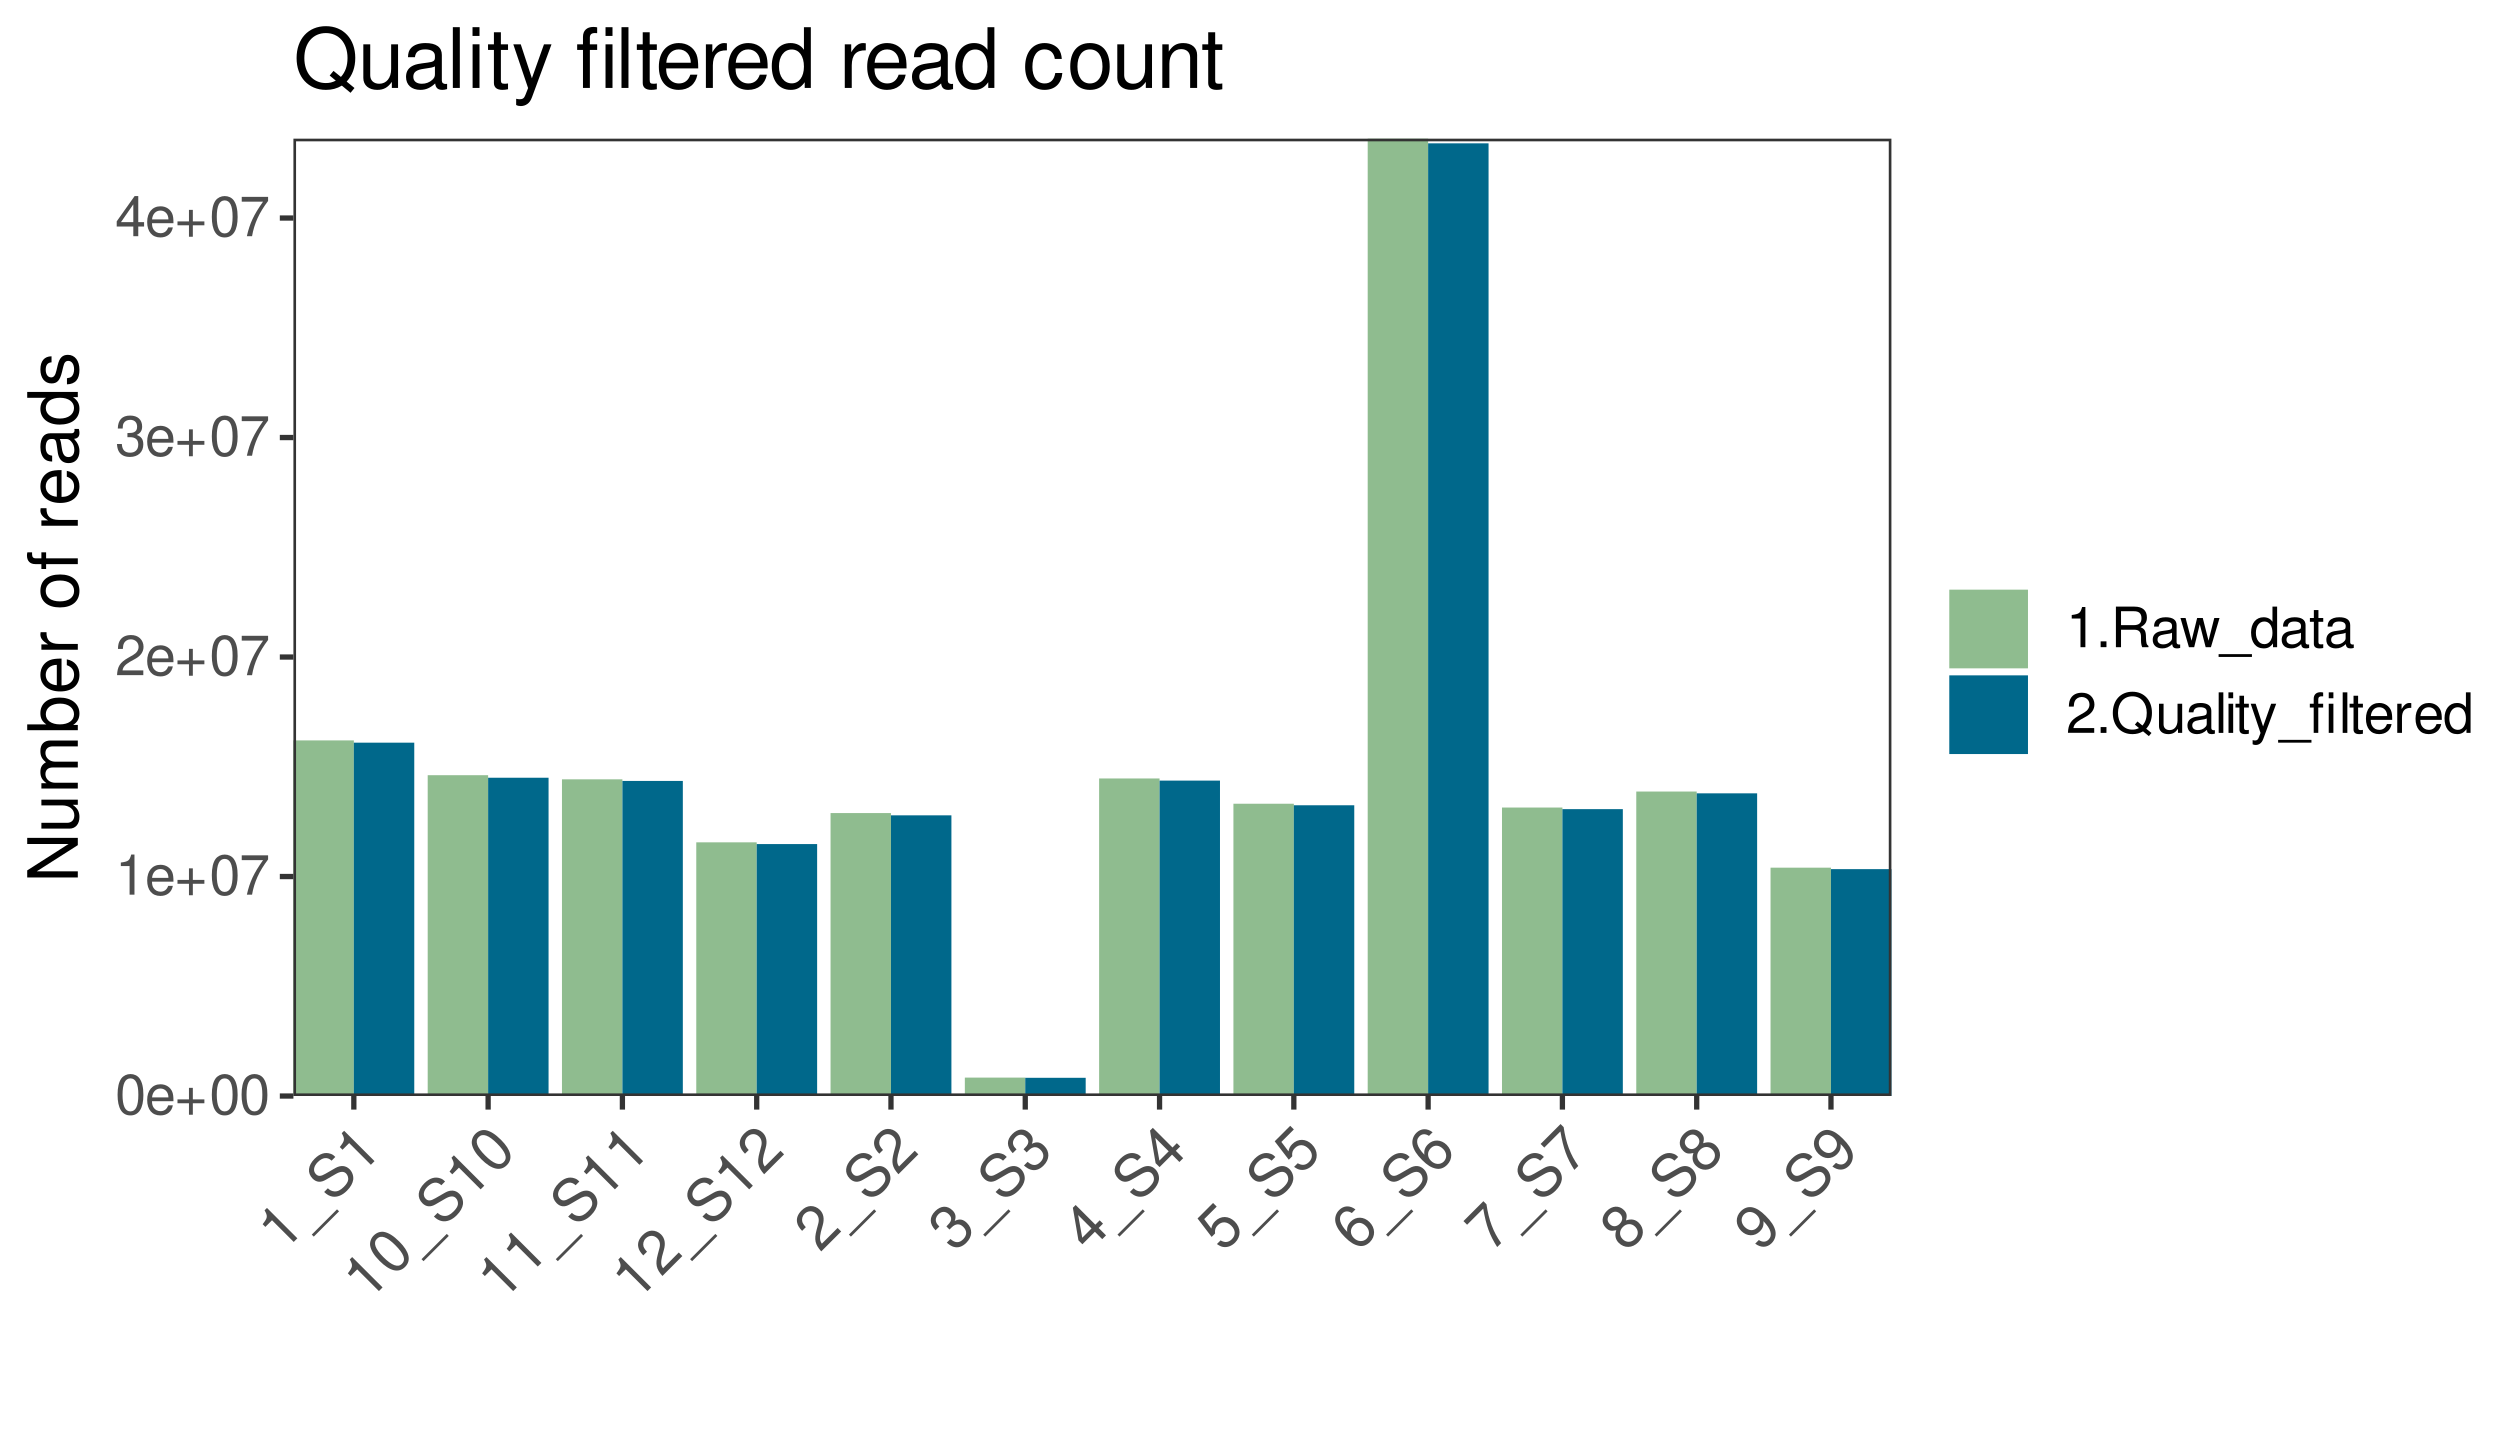 <?xml version="1.0" encoding="UTF-8"?>
<svg xmlns="http://www.w3.org/2000/svg" xmlns:xlink="http://www.w3.org/1999/xlink" width="504pt" height="288pt" viewBox="0 0 504 288" version="1.1">
<defs>
<g>
<symbol overflow="visible" id="glyph0-0">
<path style="stroke:none;" d=""/>
</symbol>
<symbol overflow="visible" id="glyph0-1">
<path style="stroke:none;" d="M 3.078 -8.094 C 2.344 -8.094 1.672 -7.766 1.25 -7.219 C 0.734 -6.5 0.484 -5.422 0.484 -3.922 C 0.484 -1.188 1.375 0.25 3.078 0.25 C 4.766 0.25 5.688 -1.188 5.688 -3.859 C 5.688 -5.422 5.438 -6.469 4.906 -7.219 C 4.5 -7.781 3.828 -8.094 3.078 -8.094 Z M 3.078 -7.219 C 4.141 -7.219 4.672 -6.141 4.672 -3.938 C 4.672 -1.641 4.156 -0.562 3.062 -0.562 C 2.016 -0.562 1.484 -1.688 1.484 -3.906 C 1.484 -6.141 2.016 -7.219 3.078 -7.219 Z M 3.078 -7.219 "/>
</symbol>
<symbol overflow="visible" id="glyph0-2">
<path style="stroke:none;" d="M 5.75 -2.625 C 5.75 -3.516 5.688 -4.062 5.516 -4.5 C 5.125 -5.453 4.234 -6.031 3.141 -6.031 C 1.5 -6.031 0.453 -4.797 0.453 -2.859 C 0.453 -0.922 1.453 0.25 3.109 0.25 C 4.453 0.25 5.391 -0.5 5.625 -1.781 L 4.688 -1.781 C 4.422 -1.016 3.906 -0.609 3.141 -0.609 C 2.547 -0.609 2.047 -0.875 1.734 -1.359 C 1.516 -1.703 1.438 -2.031 1.422 -2.625 Z M 1.438 -3.391 C 1.531 -4.469 2.188 -5.172 3.125 -5.172 C 4.078 -5.172 4.734 -4.438 4.734 -3.391 Z M 1.438 -3.391 "/>
</symbol>
<symbol overflow="visible" id="glyph0-3">
<path style="stroke:none;" d="M 5.984 -2.984 L 3.656 -2.984 L 3.656 -5.312 L 2.875 -5.312 L 2.875 -2.984 L 0.562 -2.984 L 0.562 -2.203 L 2.875 -2.203 L 2.875 0.109 L 3.656 0.109 L 3.656 -2.203 L 5.984 -2.203 Z M 5.984 -2.984 "/>
</symbol>
<symbol overflow="visible" id="glyph0-4">
<path style="stroke:none;" d="M 2.906 -5.766 L 2.906 0 L 3.891 0 L 3.891 -8.094 L 3.234 -8.094 C 2.891 -6.859 2.672 -6.688 1.141 -6.484 L 1.141 -5.766 Z M 2.906 -5.766 "/>
</symbol>
<symbol overflow="visible" id="glyph0-5">
<path style="stroke:none;" d="M 5.828 -7.938 L 0.516 -7.938 L 0.516 -6.969 L 4.812 -6.969 C 2.906 -4.266 2.141 -2.609 1.547 0 L 2.594 0 C 3.031 -2.547 4.031 -4.734 5.828 -7.109 Z M 5.828 -7.938 "/>
</symbol>
<symbol overflow="visible" id="glyph0-6">
<path style="stroke:none;" d="M 5.672 -0.969 L 1.484 -0.969 C 1.594 -1.641 1.953 -2.078 2.922 -2.672 L 4.047 -3.297 C 5.156 -3.906 5.719 -4.734 5.719 -5.734 C 5.719 -6.406 5.453 -7.031 4.984 -7.469 C 4.516 -7.891 3.938 -8.094 3.188 -8.094 C 2.172 -8.094 1.422 -7.734 0.984 -7.047 C 0.703 -6.625 0.578 -6.109 0.562 -5.297 L 1.547 -5.297 C 1.578 -5.844 1.641 -6.172 1.781 -6.438 C 2.031 -6.938 2.547 -7.234 3.141 -7.234 C 4.047 -7.234 4.719 -6.594 4.719 -5.719 C 4.719 -5.062 4.344 -4.5 3.641 -4.094 L 2.609 -3.5 C 0.953 -2.547 0.469 -1.781 0.375 -0.016 L 5.672 -0.016 Z M 5.672 -0.969 "/>
</symbol>
<symbol overflow="visible" id="glyph0-7">
<path style="stroke:none;" d="M 2.469 -3.734 L 3.016 -3.734 C 4.094 -3.734 4.656 -3.219 4.656 -2.25 C 4.656 -1.234 4.047 -0.609 3.031 -0.609 C 1.938 -0.609 1.406 -1.172 1.344 -2.359 L 0.359 -2.359 C 0.406 -1.703 0.516 -1.281 0.703 -0.922 C 1.125 -0.141 1.891 0.25 2.984 0.25 C 4.609 0.25 5.672 -0.734 5.672 -2.266 C 5.672 -3.297 5.281 -3.859 4.328 -4.188 C 5.062 -4.5 5.438 -5.047 5.438 -5.875 C 5.438 -7.266 4.531 -8.094 3.016 -8.094 C 1.406 -8.094 0.562 -7.203 0.531 -5.484 L 1.516 -5.484 C 1.531 -5.984 1.562 -6.266 1.688 -6.516 C 1.922 -6.969 2.406 -7.234 3.031 -7.234 C 3.906 -7.234 4.422 -6.703 4.422 -5.844 C 4.422 -5.266 4.219 -4.922 3.781 -4.734 C 3.516 -4.609 3.156 -4.578 2.469 -4.562 Z M 2.469 -3.734 "/>
</symbol>
<symbol overflow="visible" id="glyph0-8">
<path style="stroke:none;" d="M 3.656 -1.953 L 3.656 0 L 4.656 0 L 4.656 -1.953 L 5.828 -1.953 L 5.828 -2.844 L 4.656 -2.844 L 4.656 -8.094 L 3.922 -8.094 L 0.312 -3 L 0.312 -1.953 Z M 3.656 -2.844 L 1.172 -2.844 L 3.656 -6.422 Z M 3.656 -2.844 "/>
</symbol>
<symbol overflow="visible" id="glyph0-9">
<path style="stroke:none;" d="M 2.141 -1.172 L 0.969 -1.172 L 0.969 0 L 2.141 0 Z M 2.141 -1.172 "/>
</symbol>
<symbol overflow="visible" id="glyph0-10">
<path style="stroke:none;" d="M 2.078 -3.516 L 4.766 -3.516 C 5.703 -3.516 6.109 -3.062 6.109 -2.062 L 6.109 -1.328 C 6.109 -0.828 6.188 -0.344 6.344 0 L 7.609 0 L 7.609 -0.25 C 7.219 -0.531 7.141 -0.812 7.109 -1.906 C 7.109 -3.25 6.891 -3.656 6 -4.031 C 6.922 -4.5 7.297 -5.047 7.297 -5.984 C 7.297 -7.391 6.422 -8.172 4.812 -8.172 L 1.047 -8.172 L 1.047 0 L 2.078 0 Z M 2.078 -4.438 L 2.078 -7.25 L 4.609 -7.25 C 5.188 -7.25 5.516 -7.156 5.781 -6.938 C 6.062 -6.703 6.203 -6.328 6.203 -5.844 C 6.203 -4.875 5.719 -4.438 4.609 -4.438 Z M 2.078 -4.438 "/>
</symbol>
<symbol overflow="visible" id="glyph0-11">
<path style="stroke:none;" d="M 6 -0.547 C 5.891 -0.531 5.844 -0.531 5.797 -0.531 C 5.469 -0.531 5.281 -0.688 5.281 -0.984 L 5.281 -4.438 C 5.281 -5.484 4.531 -6.031 3.078 -6.031 C 2.219 -6.031 1.531 -5.797 1.125 -5.359 C 0.859 -5.047 0.75 -4.719 0.734 -4.141 L 1.672 -4.141 C 1.75 -4.844 2.172 -5.172 3.047 -5.172 C 3.906 -5.172 4.359 -4.859 4.359 -4.297 L 4.359 -4.062 C 4.344 -3.656 4.141 -3.5 3.391 -3.406 C 2.062 -3.234 1.859 -3.188 1.5 -3.047 C 0.812 -2.75 0.469 -2.234 0.469 -1.484 C 0.469 -0.422 1.203 0.25 2.391 0.25 C 3.141 0.25 3.734 0 4.391 -0.609 C 4.453 0 4.75 0.25 5.359 0.25 C 5.562 0.25 5.688 0.234 6 0.156 Z M 4.359 -1.844 C 4.359 -1.531 4.266 -1.344 3.984 -1.094 C 3.609 -0.734 3.141 -0.562 2.594 -0.562 C 1.875 -0.562 1.438 -0.906 1.438 -1.5 C 1.438 -2.125 1.844 -2.438 2.859 -2.578 C 3.859 -2.719 4.047 -2.75 4.359 -2.906 Z M 4.359 -1.844 "/>
</symbol>
<symbol overflow="visible" id="glyph0-12">
<path style="stroke:none;" d="M 6.203 0 L 7.938 -5.875 L 6.875 -5.875 L 5.719 -1.297 L 4.562 -5.875 L 3.422 -5.875 L 2.297 -1.297 L 1.094 -5.875 L 0.062 -5.875 L 1.766 0 L 2.828 0 L 3.953 -4.609 L 5.141 0 Z M 6.203 0 "/>
</symbol>
<symbol overflow="visible" id="glyph0-13">
<path style="stroke:none;" d="M 6.469 1.406 L -0.25 1.406 L -0.25 1.969 L 6.469 1.969 Z M 6.469 1.406 "/>
</symbol>
<symbol overflow="visible" id="glyph0-14">
<path style="stroke:none;" d="M 5.547 -8.172 L 4.609 -8.172 L 4.609 -5.125 C 4.219 -5.719 3.594 -6.031 2.812 -6.031 C 1.281 -6.031 0.297 -4.812 0.297 -2.953 C 0.297 -0.969 1.25 0.25 2.844 0.25 C 3.656 0.25 4.219 -0.047 4.719 -0.766 L 4.719 0 L 5.547 0 Z M 2.969 -5.172 C 3.984 -5.172 4.609 -4.281 4.609 -2.875 C 4.609 -1.516 3.969 -0.609 2.984 -0.609 C 1.953 -0.609 1.266 -1.531 1.266 -2.891 C 1.266 -4.25 1.953 -5.172 2.969 -5.172 Z M 2.969 -5.172 "/>
</symbol>
<symbol overflow="visible" id="glyph0-15">
<path style="stroke:none;" d="M 2.844 -5.875 L 1.875 -5.875 L 1.875 -7.484 L 0.953 -7.484 L 0.953 -5.875 L 0.156 -5.875 L 0.156 -5.109 L 0.953 -5.109 L 0.953 -0.672 C 0.953 -0.062 1.359 0.25 2.078 0.25 C 2.328 0.25 2.531 0.234 2.844 0.172 L 2.844 -0.609 C 2.719 -0.578 2.594 -0.562 2.391 -0.562 C 2 -0.562 1.875 -0.672 1.875 -1.094 L 1.875 -5.109 L 2.844 -5.109 Z M 2.844 -5.875 "/>
</symbol>
<symbol overflow="visible" id="glyph0-16">
<path style="stroke:none;" d="M 8.219 0.016 L 7.156 -0.844 C 7.938 -1.703 8.312 -2.75 8.312 -4.047 C 8.312 -6.594 6.719 -8.297 4.375 -8.297 C 2 -8.297 0.422 -6.594 0.422 -4.016 C 0.422 -1.469 2 0.25 4.375 0.25 C 5.188 0.25 5.844 0.078 6.516 -0.312 L 7.688 0.656 Z M 5.391 -2.297 L 4.875 -1.672 L 5.703 -0.969 C 5.219 -0.734 4.844 -0.656 4.359 -0.656 C 2.625 -0.656 1.469 -2 1.469 -4.016 C 1.469 -6.031 2.625 -7.375 4.375 -7.375 C 6.109 -7.375 7.266 -6.031 7.266 -4.031 C 7.266 -2.969 6.984 -2.156 6.391 -1.484 Z M 5.391 -2.297 "/>
</symbol>
<symbol overflow="visible" id="glyph0-17">
<path style="stroke:none;" d="M 5.406 0 L 5.406 -5.875 L 4.469 -5.875 L 4.469 -2.547 C 4.469 -1.344 3.844 -0.562 2.875 -0.562 C 2.125 -0.562 1.656 -1.016 1.656 -1.719 L 1.656 -5.875 L 0.734 -5.875 L 0.734 -1.344 C 0.734 -0.375 1.453 0.25 2.594 0.25 C 3.469 0.25 4.016 -0.047 4.562 -0.812 L 4.562 0 Z M 5.406 0 "/>
</symbol>
<symbol overflow="visible" id="glyph0-18">
<path style="stroke:none;" d="M 1.703 -8.172 L 0.766 -8.172 L 0.766 0 L 1.703 0 Z M 1.703 -8.172 "/>
</symbol>
<symbol overflow="visible" id="glyph0-19">
<path style="stroke:none;" d="M 1.688 -5.875 L 0.75 -5.875 L 0.75 0 L 1.688 0 Z M 1.688 -8.172 L 0.734 -8.172 L 0.734 -6.984 L 1.688 -6.984 Z M 1.688 -8.172 "/>
</symbol>
<symbol overflow="visible" id="glyph0-20">
<path style="stroke:none;" d="M 4.344 -5.875 L 2.719 -1.297 L 1.219 -5.875 L 0.219 -5.875 L 2.203 0.016 L 1.844 0.953 C 1.688 1.359 1.484 1.531 1.094 1.531 C 0.938 1.531 0.812 1.5 0.609 1.453 L 0.609 2.297 C 0.797 2.391 0.984 2.438 1.234 2.438 C 1.531 2.438 1.859 2.344 2.109 2.156 C 2.391 1.953 2.562 1.703 2.75 1.234 L 5.359 -5.875 Z M 4.344 -5.875 "/>
</symbol>
<symbol overflow="visible" id="glyph0-21">
<path style="stroke:none;" d="M 2.828 -5.875 L 1.844 -5.875 L 1.844 -6.781 C 1.844 -7.188 2.062 -7.375 2.5 -7.375 C 2.578 -7.375 2.609 -7.375 2.828 -7.375 L 2.828 -8.141 C 2.609 -8.188 2.484 -8.203 2.297 -8.203 C 1.438 -8.203 0.922 -7.703 0.922 -6.875 L 0.922 -5.875 L 0.141 -5.875 L 0.141 -5.109 L 0.922 -5.109 L 0.922 0 L 1.844 0 L 1.844 -5.109 L 2.828 -5.109 Z M 4.891 -5.875 L 3.953 -5.875 L 3.953 0 L 4.891 0 Z M 4.891 -8.172 L 3.953 -8.172 L 3.953 -6.984 L 4.891 -6.984 Z M 4.891 -8.172 "/>
</symbol>
<symbol overflow="visible" id="glyph0-22">
<path style="stroke:none;" d="M 0.766 -5.875 L 0.766 0 L 1.719 0 L 1.719 -3.047 C 1.719 -4.453 2.312 -5.094 3.594 -5.047 L 3.594 -6 C 3.438 -6.031 3.344 -6.031 3.234 -6.031 C 2.625 -6.031 2.172 -5.688 1.641 -4.812 L 1.641 -5.875 Z M 0.766 -5.875 "/>
</symbol>
<symbol overflow="visible" id="glyph1-0">
<path style="stroke:none;" d=""/>
</symbol>
<symbol overflow="visible" id="glyph1-1">
<path style="stroke:none;" d="M -2.172 -6.578 L 2.203 -2.203 L 2.938 -2.938 L -3.188 -9.062 L -3.672 -8.578 C -3 -7.375 -3.047 -7.078 -4.062 -5.781 L -3.516 -5.234 Z M -2.172 -6.578 "/>
</symbol>
<symbol overflow="visible" id="glyph1-2">
<path style="stroke:none;" d="M 5.984 -3.828 L 0.891 1.266 L 1.297 1.672 L 6.391 -3.422 Z M 5.984 -3.828 "/>
</symbol>
<symbol overflow="visible" id="glyph1-3">
<path style="stroke:none;" d="M 0.688 -9.438 C 0.266 -9.859 0.109 -9.953 -0.312 -10.094 C -1.359 -10.453 -2.453 -10.109 -3.484 -9.078 C -4.844 -7.719 -5 -6.188 -3.875 -5.062 C -3.125 -4.312 -2.234 -4.234 -1.219 -4.844 L 0.719 -5.969 C 1.703 -6.547 2.391 -6.578 2.859 -6.109 C 3.188 -5.781 3.344 -5.25 3.281 -4.812 C 3.219 -4.375 2.906 -3.906 2.406 -3.406 C 1.719 -2.719 1.125 -2.438 0.469 -2.5 C -0.047 -2.547 -0.438 -2.75 -0.812 -3.125 L -1.562 -2.375 C -0.984 -1.828 -0.5 -1.562 0.078 -1.453 C 1.094 -1.281 2.109 -1.703 3.047 -2.641 C 3.797 -3.391 4.203 -4.172 4.297 -4.859 C 4.391 -5.609 4.109 -6.422 3.562 -6.969 C 2.797 -7.734 1.781 -7.812 0.703 -7.203 L -1.281 -6.062 C -2.203 -5.516 -2.734 -5.484 -3.203 -5.953 C -3.844 -6.594 -3.688 -7.562 -2.859 -8.391 C -1.875 -9.375 -0.891 -9.484 -0.062 -8.688 Z M 0.688 -9.438 "/>
</symbol>
<symbol overflow="visible" id="glyph1-4">
<path style="stroke:none;" d="M -3.797 -8.453 C -4.344 -7.906 -4.609 -7.141 -4.516 -6.422 C -4.359 -5.484 -3.75 -4.469 -2.609 -3.328 C -0.531 -1.25 1.234 -0.828 2.531 -2.125 C 3.812 -3.406 3.406 -5.188 1.375 -7.219 C 0.188 -8.406 -0.797 -9.016 -1.75 -9.188 C -2.484 -9.297 -3.219 -9.031 -3.797 -8.453 Z M -3.141 -7.797 C -2.328 -8.609 -1.125 -8.188 0.547 -6.516 C 2.297 -4.766 2.734 -3.578 1.891 -2.734 C 1.109 -1.953 -0.141 -2.391 -1.844 -4.094 C -3.531 -5.781 -3.938 -7 -3.141 -7.797 Z M -3.141 -7.797 "/>
</symbol>
<symbol overflow="visible" id="glyph1-5">
<path style="stroke:none;" d="M 3.562 -5.031 L 0.391 -1.859 C -0.047 -2.453 -0.078 -3.047 0.188 -4.219 L 0.562 -5.562 C 0.938 -6.875 0.734 -7.922 -0.016 -8.672 C -0.516 -9.172 -1.203 -9.453 -1.875 -9.438 C -2.562 -9.406 -3.141 -9.109 -3.719 -8.531 C -4.484 -7.766 -4.781 -6.938 -4.594 -6.094 C -4.484 -5.547 -4.188 -5.062 -3.594 -4.438 L -2.844 -5.188 C -3.25 -5.625 -3.422 -5.922 -3.547 -6.234 C -3.703 -6.797 -3.547 -7.422 -3.094 -7.875 C -2.422 -8.547 -1.438 -8.562 -0.766 -7.891 C -0.266 -7.391 -0.109 -6.703 -0.344 -5.875 L -0.672 -4.641 C -1.203 -2.641 -0.984 -1.703 0.266 -0.297 L 4.281 -4.312 Z M 3.562 -5.031 "/>
</symbol>
<symbol overflow="visible" id="glyph1-6">
<path style="stroke:none;" d="M -0.953 -4.703 L -0.547 -5.109 C 0.266 -5.922 1.094 -5.969 1.828 -5.234 C 2.609 -4.453 2.594 -3.531 1.812 -2.75 C 1 -1.938 0.188 -1.969 -0.766 -2.797 L -1.5 -2.062 C -0.984 -1.609 -0.578 -1.359 -0.172 -1.234 C 0.75 -0.938 1.641 -1.234 2.453 -2.047 C 3.688 -3.281 3.75 -4.844 2.578 -6.016 C 1.797 -6.797 1.078 -6.922 0.094 -6.438 C 0.422 -7.234 0.281 -7.938 -0.328 -8.547 C -1.391 -9.609 -2.703 -9.547 -3.844 -8.406 C -5.047 -7.203 -5.031 -5.875 -3.766 -4.547 L -3 -5.312 C -3.375 -5.688 -3.547 -5.922 -3.641 -6.203 C -3.828 -6.734 -3.656 -7.312 -3.203 -7.766 C -2.531 -8.438 -1.734 -8.422 -1.078 -7.766 C -0.641 -7.328 -0.516 -6.922 -0.703 -6.453 C -0.828 -6.141 -1.062 -5.844 -1.578 -5.328 Z M -0.953 -4.703 "/>
</symbol>
<symbol overflow="visible" id="glyph1-7">
<path style="stroke:none;" d="M 1.281 -4.25 L 2.766 -2.766 L 3.531 -3.531 L 2.047 -5.016 L 2.922 -5.891 L 2.25 -6.562 L 1.375 -5.688 L -2.594 -9.656 L -3.156 -9.094 L -2.031 -2.531 L -1.234 -1.734 Z M 0.609 -4.922 L -1.266 -3.047 L -2.094 -7.625 Z M 0.609 -4.922 "/>
</symbol>
<symbol overflow="visible" id="glyph1-8">
<path style="stroke:none;" d="M -1.969 -10.062 L -5.094 -6.938 L -2.25 -3.219 L -1.562 -3.906 C -1.641 -4.672 -1.484 -5.109 -1.016 -5.578 C -0.203 -6.391 0.844 -6.344 1.734 -5.453 C 2.594 -4.594 2.625 -3.562 1.812 -2.75 C 1.156 -2.094 0.422 -2.016 -0.453 -2.516 L -1.188 -1.781 C -0.594 -1.375 -0.266 -1.234 0.125 -1.188 C 0.938 -1.062 1.812 -1.406 2.484 -2.078 C 3.703 -3.297 3.672 -5.047 2.406 -6.312 C 1.203 -7.516 -0.406 -7.531 -1.562 -6.375 C -1.984 -5.953 -2.219 -5.5 -2.312 -4.906 L -3.75 -6.812 L -1.234 -9.328 Z M -1.969 -10.062 "/>
</symbol>
<symbol overflow="visible" id="glyph1-9">
<path style="stroke:none;" d="M -0.328 -8.766 C -1.469 -9.625 -2.688 -9.562 -3.609 -8.641 C -4.266 -7.984 -4.547 -7.078 -4.359 -6.172 C -4.125 -5.188 -3.547 -4.266 -2.438 -3.156 C -1.406 -2.125 -0.594 -1.625 0.312 -1.438 C 1.125 -1.25 1.922 -1.516 2.594 -2.188 C 3.734 -3.328 3.703 -5.016 2.5 -6.219 C 1.375 -7.344 -0.203 -7.391 -1.281 -6.312 C -1.875 -5.719 -2.109 -5.016 -1.984 -4.234 C -3.484 -5.766 -3.859 -7.078 -3 -7.938 C -2.469 -8.469 -1.781 -8.5 -1.062 -8.031 Z M -0.703 -5.547 C 0.016 -6.266 0.969 -6.219 1.797 -5.391 C 2.562 -4.625 2.609 -3.547 1.922 -2.859 C 1.234 -2.172 0.125 -2.219 -0.656 -3 C -1.422 -3.766 -1.453 -4.797 -0.703 -5.547 Z M -0.703 -5.547 "/>
</symbol>
<symbol overflow="visible" id="glyph1-10">
<path style="stroke:none;" d="M -1.609 -10.422 L -5.625 -6.406 L -4.891 -5.672 L -1.641 -8.922 C -1.031 -5.438 -0.359 -3.609 1.172 -1.172 L 1.969 -1.969 C 0.375 -4.219 -0.531 -6.625 -0.984 -9.797 Z M -1.609 -10.422 "/>
</symbol>
<symbol overflow="visible" id="glyph1-11">
<path style="stroke:none;" d="M 0.078 -6.547 C 0.328 -7.547 0.219 -8.062 -0.359 -8.641 C -1.328 -9.609 -2.719 -9.531 -3.797 -8.453 C -4.859 -7.391 -4.938 -6 -3.969 -5.031 C -3.391 -4.453 -2.906 -4.344 -1.891 -4.578 C -2.234 -3.547 -2.078 -2.703 -1.391 -2.016 C -0.266 -0.891 1.344 -0.938 2.531 -2.125 C 3.734 -3.328 3.781 -4.938 2.656 -6.062 C 1.969 -6.75 1.125 -6.906 0.078 -6.547 Z M -3.141 -7.797 C -2.5 -8.438 -1.719 -8.469 -1.109 -7.859 C -0.531 -7.281 -0.562 -6.5 -1.203 -5.859 C -1.828 -5.234 -2.609 -5.203 -3.203 -5.797 C -3.797 -6.391 -3.766 -7.172 -3.141 -7.797 Z M -0.562 -5.219 C 0.188 -5.969 1.203 -5.984 1.906 -5.281 C 2.641 -4.547 2.625 -3.562 1.844 -2.781 C 1.125 -2.062 0.109 -2.047 -0.594 -2.75 C -1.328 -3.484 -1.312 -4.469 -0.562 -5.219 Z M -0.562 -5.219 "/>
</symbol>
<symbol overflow="visible" id="glyph1-12">
<path style="stroke:none;" d="M -0.953 -1.859 C 0.203 -0.984 1.438 -1.031 2.359 -1.953 C 3.031 -2.625 3.297 -3.547 3.109 -4.453 C 2.875 -5.438 2.281 -6.344 1.172 -7.453 C 0.141 -8.484 -0.656 -9 -1.562 -9.188 C -2.375 -9.344 -3.172 -9.078 -3.844 -8.406 C -4.969 -7.281 -4.953 -5.609 -3.766 -4.422 C -2.641 -3.297 -1.094 -3.25 0 -4.344 C 0.562 -4.906 0.797 -5.516 0.703 -6.391 C 2.234 -4.828 2.594 -3.531 1.734 -2.672 C 1.203 -2.141 0.5 -2.125 -0.219 -2.594 Z M -3.203 -7.766 C -2.5 -8.469 -1.391 -8.391 -0.609 -7.609 C 0.156 -6.844 0.172 -5.828 -0.578 -5.078 C -1.297 -4.359 -2.266 -4.422 -3.078 -5.234 C -3.844 -6 -3.891 -7.078 -3.203 -7.766 Z M -3.203 -7.766 "/>
</symbol>
<symbol overflow="visible" id="glyph2-0">
<path style="stroke:none;" d=""/>
</symbol>
<symbol overflow="visible" id="glyph2-1">
<path style="stroke:none;" d="M -10.203 -9.047 L -10.203 -7.812 L -1.859 -7.812 L -10.203 -2.484 L -10.203 -1.062 L 0 -1.062 L 0 -2.297 L -8.281 -2.297 L 0 -7.578 L 0 -9.047 Z M -10.203 -9.047 "/>
</symbol>
<symbol overflow="visible" id="glyph2-2">
<path style="stroke:none;" d="M 0 -6.75 L -7.344 -6.75 L -7.344 -5.594 L -3.172 -5.594 C -1.688 -5.594 -0.703 -4.797 -0.703 -3.578 C -0.703 -2.656 -1.266 -2.078 -2.141 -2.078 L -7.344 -2.078 L -7.344 -0.906 L -1.688 -0.906 C -0.469 -0.906 0.328 -1.812 0.328 -3.25 C 0.328 -4.328 -0.062 -5.016 -1.016 -5.703 L 0 -5.703 Z M 0 -6.75 "/>
</symbol>
<symbol overflow="visible" id="glyph2-3">
<path style="stroke:none;" d="M -7.344 -0.984 L 0 -0.984 L 0 -2.156 L -4.609 -2.156 C -5.672 -2.156 -6.531 -2.922 -6.531 -3.875 C -6.531 -4.75 -5.984 -5.234 -5.047 -5.234 L 0 -5.234 L 0 -6.406 L -4.609 -6.406 C -5.672 -6.406 -6.531 -7.188 -6.531 -8.141 C -6.531 -8.984 -5.984 -9.484 -5.047 -9.484 L 0 -9.484 L 0 -10.672 L -5.5 -10.672 C -6.812 -10.672 -7.547 -9.906 -7.547 -8.547 C -7.547 -7.562 -7.25 -6.969 -6.422 -6.281 C -7.203 -5.859 -7.547 -5.266 -7.547 -4.312 C -7.547 -3.328 -7.188 -2.672 -6.297 -2.062 L -7.344 -2.062 Z M -7.344 -0.984 "/>
</symbol>
<symbol overflow="visible" id="glyph2-4">
<path style="stroke:none;" d="M -10.203 -0.75 L 0 -0.75 L 0 -1.812 L -0.938 -1.812 C -0.078 -2.359 0.328 -3.109 0.328 -4.125 C 0.328 -6.062 -1.266 -7.328 -3.703 -7.328 C -6.078 -7.328 -7.547 -6.125 -7.547 -4.188 C -7.547 -3.172 -7.172 -2.469 -6.344 -1.922 L -10.203 -1.922 Z M -6.453 -3.969 C -6.453 -5.266 -5.312 -6.109 -3.562 -6.109 C -1.906 -6.109 -0.766 -5.234 -0.766 -3.969 C -0.766 -2.719 -1.891 -1.922 -3.609 -1.922 C -5.328 -1.922 -6.453 -2.719 -6.453 -3.969 Z M -6.453 -3.969 "/>
</symbol>
<symbol overflow="visible" id="glyph2-5">
<path style="stroke:none;" d="M -3.281 -7.188 C -4.391 -7.188 -5.062 -7.094 -5.609 -6.891 C -6.812 -6.406 -7.547 -5.297 -7.547 -3.922 C -7.547 -1.875 -5.984 -0.562 -3.562 -0.562 C -1.141 -0.562 0.328 -1.812 0.328 -3.891 C 0.328 -5.578 -0.625 -6.734 -2.219 -7.031 L -2.219 -5.859 C -1.266 -5.531 -0.75 -4.875 -0.75 -3.938 C -0.75 -3.188 -1.094 -2.562 -1.703 -2.172 C -2.125 -1.891 -2.547 -1.797 -3.281 -1.781 Z M -4.234 -1.812 C -5.594 -1.906 -6.469 -2.734 -6.469 -3.906 C -6.469 -5.094 -5.547 -5.922 -4.234 -5.922 Z M -4.234 -1.812 "/>
</symbol>
<symbol overflow="visible" id="glyph2-6">
<path style="stroke:none;" d="M -7.344 -0.969 L 0 -0.969 L 0 -2.141 L -3.812 -2.141 C -5.578 -2.156 -6.359 -2.891 -6.312 -4.5 L -7.5 -4.5 C -7.531 -4.297 -7.547 -4.188 -7.547 -4.047 C -7.547 -3.297 -7.094 -2.719 -6 -2.047 L -7.344 -2.047 Z M -7.344 -0.969 "/>
</symbol>
<symbol overflow="visible" id="glyph2-7">
<path style="stroke:none;" d=""/>
</symbol>
<symbol overflow="visible" id="glyph2-8">
<path style="stroke:none;" d="M -7.547 -3.812 C -7.547 -1.734 -6.078 -0.5 -3.609 -0.5 C -1.141 -0.5 0.328 -1.734 0.328 -3.828 C 0.328 -5.891 -1.141 -7.141 -3.562 -7.141 C -6.109 -7.141 -7.547 -5.938 -7.547 -3.812 Z M -6.469 -3.828 C -6.469 -5.141 -5.391 -5.922 -3.562 -5.922 C -1.828 -5.922 -0.75 -5.109 -0.75 -3.828 C -0.75 -2.516 -1.828 -1.719 -3.609 -1.719 C -5.391 -1.719 -6.469 -2.516 -6.469 -3.828 Z M -6.469 -3.828 "/>
</symbol>
<symbol overflow="visible" id="glyph2-9">
<path style="stroke:none;" d="M -7.344 -3.609 L -7.344 -2.391 L -8.484 -2.391 C -8.969 -2.391 -9.219 -2.656 -9.219 -3.203 C -9.219 -3.297 -9.219 -3.344 -9.219 -3.609 L -10.172 -3.609 C -10.234 -3.344 -10.25 -3.188 -10.25 -2.953 C -10.25 -1.875 -9.625 -1.234 -8.578 -1.234 L -7.344 -1.234 L -7.344 -0.25 L -6.391 -0.25 L -6.391 -1.234 L 0 -1.234 L 0 -2.391 L -6.391 -2.391 L -6.391 -3.609 Z M -7.344 -3.609 "/>
</symbol>
<symbol overflow="visible" id="glyph2-10">
<path style="stroke:none;" d="M -0.688 -7.484 C -0.656 -7.359 -0.656 -7.312 -0.656 -7.234 C -0.656 -6.828 -0.875 -6.609 -1.234 -6.609 L -5.547 -6.609 C -6.844 -6.609 -7.547 -5.656 -7.547 -3.844 C -7.547 -2.766 -7.234 -1.922 -6.688 -1.406 C -6.312 -1.078 -5.891 -0.938 -5.172 -0.906 L -5.172 -2.094 C -6.062 -2.188 -6.469 -2.719 -6.469 -3.812 C -6.469 -4.875 -6.078 -5.453 -5.375 -5.453 L -5.062 -5.453 C -4.562 -5.438 -4.375 -5.188 -4.25 -4.234 C -4.047 -2.578 -3.984 -2.328 -3.812 -1.875 C -3.438 -1.016 -2.797 -0.594 -1.844 -0.594 C -0.516 -0.594 0.328 -1.516 0.328 -3 C 0.328 -3.922 0 -4.656 -0.75 -5.484 C 0 -5.578 0.328 -5.938 0.328 -6.688 C 0.328 -6.938 0.297 -7.094 0.203 -7.484 Z M -2.312 -5.453 C -1.922 -5.453 -1.688 -5.328 -1.359 -4.984 C -0.922 -4.516 -0.703 -3.938 -0.703 -3.25 C -0.703 -2.344 -1.141 -1.812 -1.875 -1.812 C -2.641 -1.812 -3.031 -2.312 -3.219 -3.562 C -3.391 -4.812 -3.438 -5.047 -3.625 -5.453 Z M -2.312 -5.453 "/>
</symbol>
<symbol overflow="visible" id="glyph2-11">
<path style="stroke:none;" d="M -10.203 -6.938 L -10.203 -5.766 L -6.406 -5.766 C -7.156 -5.281 -7.547 -4.5 -7.547 -3.516 C -7.547 -1.609 -6.016 -0.359 -3.688 -0.359 C -1.203 -0.359 0.328 -1.562 0.328 -3.562 C 0.328 -4.562 -0.062 -5.266 -0.969 -5.891 L 0 -5.891 L 0 -6.938 Z M -6.453 -3.703 C -6.453 -4.969 -5.344 -5.766 -3.578 -5.766 C -1.891 -5.766 -0.766 -4.953 -0.766 -3.719 C -0.766 -2.438 -1.906 -1.578 -3.609 -1.578 C -5.312 -1.578 -6.453 -2.438 -6.453 -3.703 Z M -6.453 -3.703 "/>
</symbol>
<symbol overflow="visible" id="glyph2-12">
<path style="stroke:none;" d="M -5.297 -6.125 C -6.734 -6.125 -7.547 -5.172 -7.547 -3.469 C -7.547 -1.766 -6.656 -0.656 -5.312 -0.656 C -4.156 -0.656 -3.609 -1.25 -3.188 -2.984 L -2.922 -4.078 C -2.734 -4.891 -2.438 -5.203 -1.922 -5.203 C -1.219 -5.203 -0.75 -4.516 -0.75 -3.5 C -0.75 -2.875 -0.938 -2.344 -1.25 -2.047 C -1.453 -1.859 -1.672 -1.781 -2.188 -1.703 L -2.188 -0.469 C -0.484 -0.531 0.328 -1.484 0.328 -3.406 C 0.328 -5.25 -0.594 -6.422 -2 -6.422 C -3.094 -6.422 -3.703 -5.812 -4.047 -4.359 L -4.312 -3.234 C -4.531 -2.281 -4.844 -1.875 -5.359 -1.875 C -6.047 -1.875 -6.469 -2.484 -6.469 -3.438 C -6.469 -4.375 -6.062 -4.875 -5.297 -4.906 Z M -5.297 -6.125 "/>
</symbol>
<symbol overflow="visible" id="glyph3-0">
<path style="stroke:none;" d=""/>
</symbol>
<symbol overflow="visible" id="glyph3-1">
<path style="stroke:none;" d="M 12.312 0.016 L 10.734 -1.281 C 11.891 -2.547 12.469 -4.109 12.469 -6.062 C 12.469 -9.875 10.078 -12.453 6.547 -12.453 C 3 -12.453 0.641 -9.875 0.641 -6.031 C 0.641 -2.203 3 0.391 6.547 0.391 C 7.781 0.391 8.766 0.125 9.766 -0.469 L 11.516 0.984 Z M 8.078 -3.438 L 7.312 -2.5 L 8.547 -1.469 C 7.828 -1.109 7.266 -0.984 6.531 -0.984 C 3.938 -0.984 2.203 -3 2.203 -6.031 C 2.203 -9.047 3.938 -11.062 6.547 -11.062 C 9.156 -11.062 10.906 -9.047 10.906 -6.047 C 10.906 -4.453 10.484 -3.234 9.578 -2.219 Z M 8.078 -3.438 "/>
</symbol>
<symbol overflow="visible" id="glyph3-2">
<path style="stroke:none;" d="M 8.094 0 L 8.094 -8.797 L 6.703 -8.797 L 6.703 -3.812 C 6.703 -2.016 5.766 -0.844 4.297 -0.844 C 3.188 -0.844 2.484 -1.516 2.484 -2.562 L 2.484 -8.797 L 1.094 -8.797 L 1.094 -2.016 C 1.094 -0.547 2.188 0.391 3.891 0.391 C 5.188 0.391 6.016 -0.062 6.844 -1.219 L 6.844 0 Z M 8.094 0 "/>
</symbol>
<symbol overflow="visible" id="glyph3-3">
<path style="stroke:none;" d="M 8.984 -0.828 C 8.828 -0.797 8.766 -0.797 8.688 -0.797 C 8.203 -0.797 7.922 -1.047 7.922 -1.484 L 7.922 -6.656 C 7.922 -8.219 6.781 -9.047 4.625 -9.047 C 3.328 -9.047 2.297 -8.688 1.703 -8.031 C 1.297 -7.578 1.125 -7.078 1.094 -6.203 L 2.5 -6.203 C 2.625 -7.266 3.266 -7.766 4.562 -7.766 C 5.844 -7.766 6.531 -7.297 6.531 -6.453 L 6.531 -6.078 C 6.516 -5.469 6.219 -5.25 5.078 -5.109 C 3.094 -4.859 2.781 -4.781 2.25 -4.562 C 1.219 -4.125 0.703 -3.359 0.703 -2.219 C 0.703 -0.625 1.812 0.391 3.594 0.391 C 4.703 0.391 5.594 0 6.578 -0.906 C 6.688 0 7.125 0.391 8.031 0.391 C 8.328 0.391 8.516 0.359 8.984 0.234 Z M 6.531 -2.766 C 6.531 -2.297 6.406 -2.016 5.984 -1.625 C 5.406 -1.109 4.719 -0.844 3.891 -0.844 C 2.812 -0.844 2.172 -1.359 2.172 -2.25 C 2.172 -3.172 2.766 -3.641 4.281 -3.859 C 5.781 -4.062 6.062 -4.125 6.531 -4.344 Z M 6.531 -2.766 "/>
</symbol>
<symbol overflow="visible" id="glyph3-4">
<path style="stroke:none;" d="M 2.547 -12.25 L 1.141 -12.25 L 1.141 0 L 2.547 0 Z M 2.547 -12.25 "/>
</symbol>
<symbol overflow="visible" id="glyph3-5">
<path style="stroke:none;" d="M 2.516 -8.797 L 1.125 -8.797 L 1.125 0 L 2.516 0 Z M 2.516 -12.25 L 1.109 -12.25 L 1.109 -10.484 L 2.516 -10.484 Z M 2.516 -12.25 "/>
</symbol>
<symbol overflow="visible" id="glyph3-6">
<path style="stroke:none;" d="M 4.266 -8.797 L 2.828 -8.797 L 2.828 -11.219 L 1.422 -11.219 L 1.422 -8.797 L 0.234 -8.797 L 0.234 -7.656 L 1.422 -7.656 L 1.422 -1 C 1.422 -0.094 2.031 0.391 3.125 0.391 C 3.5 0.391 3.797 0.359 4.266 0.266 L 4.266 -0.906 C 4.062 -0.859 3.875 -0.844 3.594 -0.844 C 2.984 -0.844 2.828 -1 2.828 -1.625 L 2.828 -7.656 L 4.266 -7.656 Z M 4.266 -8.797 "/>
</symbol>
<symbol overflow="visible" id="glyph3-7">
<path style="stroke:none;" d="M 6.516 -8.797 L 4.078 -1.953 L 1.828 -8.797 L 0.328 -8.797 L 3.312 0.031 L 2.766 1.422 C 2.531 2.047 2.234 2.281 1.641 2.281 C 1.406 2.281 1.203 2.25 0.906 2.188 L 0.906 3.438 C 1.188 3.594 1.484 3.656 1.844 3.656 C 2.297 3.656 2.781 3.516 3.156 3.234 C 3.594 2.922 3.844 2.547 4.109 1.844 L 8.031 -8.797 Z M 6.516 -8.797 "/>
</symbol>
<symbol overflow="visible" id="glyph3-8">
<path style="stroke:none;" d=""/>
</symbol>
<symbol overflow="visible" id="glyph3-9">
<path style="stroke:none;" d="M 4.234 -8.797 L 2.766 -8.797 L 2.766 -10.172 C 2.766 -10.766 3.094 -11.062 3.75 -11.062 C 3.859 -11.062 3.906 -11.062 4.234 -11.047 L 4.234 -12.219 C 3.906 -12.281 3.734 -12.297 3.438 -12.297 C 2.156 -12.297 1.375 -11.562 1.375 -10.297 L 1.375 -8.797 L 0.203 -8.797 L 0.203 -7.656 L 1.375 -7.656 L 1.375 0 L 2.766 0 L 2.766 -7.656 L 4.234 -7.656 Z M 7.328 -8.797 L 5.922 -8.797 L 5.922 0 L 7.328 0 Z M 7.328 -12.25 L 5.922 -12.25 L 5.922 -10.484 L 7.328 -10.484 Z M 7.328 -12.25 "/>
</symbol>
<symbol overflow="visible" id="glyph3-10">
<path style="stroke:none;" d="M 8.609 -3.938 C 8.609 -5.281 8.516 -6.078 8.266 -6.734 C 7.688 -8.188 6.344 -9.047 4.703 -9.047 C 2.25 -9.047 0.672 -7.188 0.672 -4.281 C 0.672 -1.375 2.188 0.391 4.672 0.391 C 6.688 0.391 8.078 -0.75 8.438 -2.672 L 7.016 -2.672 C 6.641 -1.516 5.844 -0.906 4.719 -0.906 C 3.828 -0.906 3.078 -1.312 2.609 -2.047 C 2.266 -2.547 2.156 -3.062 2.141 -3.938 Z M 2.172 -5.078 C 2.281 -6.703 3.281 -7.766 4.688 -7.766 C 6.109 -7.766 7.109 -6.656 7.109 -5.078 Z M 2.172 -5.078 "/>
</symbol>
<symbol overflow="visible" id="glyph3-11">
<path style="stroke:none;" d="M 1.156 -8.797 L 1.156 0 L 2.562 0 L 2.562 -4.562 C 2.594 -6.688 3.453 -7.625 5.391 -7.578 L 5.391 -9 C 5.156 -9.031 5.016 -9.047 4.859 -9.047 C 3.953 -9.047 3.266 -8.516 2.453 -7.203 L 2.453 -8.797 Z M 1.156 -8.797 "/>
</symbol>
<symbol overflow="visible" id="glyph3-12">
<path style="stroke:none;" d="M 8.312 -12.25 L 6.922 -12.25 L 6.922 -7.688 C 6.328 -8.578 5.391 -9.047 4.219 -9.047 C 1.938 -9.047 0.438 -7.219 0.438 -4.422 C 0.438 -1.438 1.875 0.391 4.266 0.391 C 5.469 0.391 6.312 -0.062 7.078 -1.156 L 7.078 0 L 8.312 0 Z M 4.453 -7.75 C 5.969 -7.75 6.922 -6.422 6.922 -4.297 C 6.922 -2.266 5.953 -0.922 4.469 -0.922 C 2.922 -0.922 1.891 -2.281 1.891 -4.328 C 1.891 -6.375 2.922 -7.75 4.453 -7.75 Z M 4.453 -7.75 "/>
</symbol>
<symbol overflow="visible" id="glyph3-13">
<path style="stroke:none;" d="M 7.906 -5.844 C 7.844 -6.703 7.656 -7.25 7.328 -7.75 C 6.719 -8.562 5.656 -9.047 4.438 -9.047 C 2.047 -9.047 0.516 -7.172 0.516 -4.25 C 0.516 -1.406 2.031 0.391 4.422 0.391 C 6.516 0.391 7.844 -0.875 8.016 -3.016 L 6.594 -3.016 C 6.359 -1.609 5.641 -0.906 4.453 -0.906 C 2.906 -0.906 1.984 -2.172 1.984 -4.25 C 1.984 -6.453 2.891 -7.766 4.422 -7.766 C 5.594 -7.766 6.328 -7.078 6.5 -5.844 Z M 7.906 -5.844 "/>
</symbol>
<symbol overflow="visible" id="glyph3-14">
<path style="stroke:none;" d="M 4.562 -9.047 C 2.078 -9.047 0.609 -7.297 0.609 -4.328 C 0.609 -1.359 2.078 0.391 4.578 0.391 C 7.078 0.391 8.562 -1.375 8.562 -4.266 C 8.562 -7.328 7.125 -9.047 4.562 -9.047 Z M 4.578 -7.766 C 6.172 -7.766 7.109 -6.469 7.109 -4.281 C 7.109 -2.203 6.125 -0.906 4.578 -0.906 C 3.016 -0.906 2.062 -2.203 2.062 -4.328 C 2.062 -6.469 3.016 -7.766 4.578 -7.766 Z M 4.578 -7.766 "/>
</symbol>
<symbol overflow="visible" id="glyph3-15">
<path style="stroke:none;" d="M 1.172 -8.797 L 1.172 0 L 2.594 0 L 2.594 -4.859 C 2.594 -6.656 3.531 -7.828 4.969 -7.828 C 6.078 -7.828 6.781 -7.156 6.781 -6.094 L 6.781 0 L 8.188 0 L 8.188 -6.656 C 8.188 -8.109 7.094 -9.047 5.391 -9.047 C 4.078 -9.047 3.234 -8.547 2.469 -7.328 L 2.469 -8.797 Z M 1.172 -8.797 "/>
</symbol>
</g>
<clipPath id="clip1">
  <path d="M 59.152 27.957 L 381.309 27.957 L 381.309 220.957 L 59.152 220.957 Z M 59.152 27.957 "/>
</clipPath>
<clipPath id="clip2">
  <path d="M 59.152 149 L 72 149 L 72 220.957 L 59.152 220.957 Z M 59.152 149 "/>
</clipPath>
<clipPath id="clip3">
  <path d="M 167 163 L 180 163 L 180 220.957 L 167 220.957 Z M 167 163 "/>
</clipPath>
<clipPath id="clip4">
  <path d="M 194 217 L 207 217 L 207 220.957 L 194 220.957 Z M 194 217 "/>
</clipPath>
<clipPath id="clip5">
  <path d="M 221 156 L 234 156 L 234 220.957 L 221 220.957 Z M 221 156 "/>
</clipPath>
<clipPath id="clip6">
  <path d="M 248 162 L 261 162 L 261 220.957 L 248 220.957 Z M 248 162 "/>
</clipPath>
<clipPath id="clip7">
  <path d="M 275 27.957 L 288 27.957 L 288 220.957 L 275 220.957 Z M 275 27.957 "/>
</clipPath>
<clipPath id="clip8">
  <path d="M 302 162 L 315 162 L 315 220.957 L 302 220.957 Z M 302 162 "/>
</clipPath>
<clipPath id="clip9">
  <path d="M 329 159 L 343 159 L 343 220.957 L 329 220.957 Z M 329 159 "/>
</clipPath>
<clipPath id="clip10">
  <path d="M 356 174 L 370 174 L 370 220.957 L 356 220.957 Z M 356 174 "/>
</clipPath>
<clipPath id="clip11">
  <path d="M 86 156 L 99 156 L 99 220.957 L 86 220.957 Z M 86 156 "/>
</clipPath>
<clipPath id="clip12">
  <path d="M 113 157 L 126 157 L 126 220.957 L 113 220.957 Z M 113 157 "/>
</clipPath>
<clipPath id="clip13">
  <path d="M 140 169 L 153 169 L 153 220.957 L 140 220.957 Z M 140 169 "/>
</clipPath>
<clipPath id="clip14">
  <path d="M 71 149 L 84 149 L 84 220.957 L 71 220.957 Z M 71 149 "/>
</clipPath>
<clipPath id="clip15">
  <path d="M 179 164 L 192 164 L 192 220.957 L 179 220.957 Z M 179 164 "/>
</clipPath>
<clipPath id="clip16">
  <path d="M 206 217 L 219 217 L 219 220.957 L 206 220.957 Z M 206 217 "/>
</clipPath>
<clipPath id="clip17">
  <path d="M 233 157 L 246 157 L 246 220.957 L 233 220.957 Z M 233 157 "/>
</clipPath>
<clipPath id="clip18">
  <path d="M 260 162 L 274 162 L 274 220.957 L 260 220.957 Z M 260 162 "/>
</clipPath>
<clipPath id="clip19">
  <path d="M 287 28 L 301 28 L 301 220.957 L 287 220.957 Z M 287 28 "/>
</clipPath>
<clipPath id="clip20">
  <path d="M 314 163 L 328 163 L 328 220.957 L 314 220.957 Z M 314 163 "/>
</clipPath>
<clipPath id="clip21">
  <path d="M 342 159 L 355 159 L 355 220.957 L 342 220.957 Z M 342 159 "/>
</clipPath>
<clipPath id="clip22">
  <path d="M 369 175 L 381.309 175 L 381.309 220.957 L 369 220.957 Z M 369 175 "/>
</clipPath>
<clipPath id="clip23">
  <path d="M 98 156 L 111 156 L 111 220.957 L 98 220.957 Z M 98 156 "/>
</clipPath>
<clipPath id="clip24">
  <path d="M 125 157 L 138 157 L 138 220.957 L 125 220.957 Z M 125 157 "/>
</clipPath>
<clipPath id="clip25">
  <path d="M 152 170 L 165 170 L 165 220.957 L 152 220.957 Z M 152 170 "/>
</clipPath>
<clipPath id="clip26">
  <path d="M 59.152 27.957 L 381.309 27.957 L 381.309 220.957 L 59.152 220.957 Z M 59.152 27.957 "/>
</clipPath>
</defs>
<g id="surface4">
<rect x="0" y="0" width="504" height="288" style="fill:rgb(100%,100%,100%);fill-opacity:1;stroke:none;"/>
<rect x="0" y="0" width="504" height="288" style="fill:rgb(100%,100%,100%);fill-opacity:1;stroke:none;"/>
<path style="fill:none;stroke-width:1.067;stroke-linecap:round;stroke-linejoin:round;stroke:rgb(100%,100%,100%);stroke-opacity:1;stroke-miterlimit:10;" d="M 0 288 L 504 288 L 504 0 L 0 0 Z M 0 288 "/>
<g clip-path="url(#clip1)" clip-rule="nonzero">
<path style=" stroke:none;fill-rule:nonzero;fill:rgb(100%,100%,100%);fill-opacity:1;" d="M 59.152 220.957 L 381.309 220.957 L 381.309 27.957 L 59.152 27.957 Z M 59.152 220.957 "/>
</g>
<g clip-path="url(#clip2)" clip-rule="nonzero">
<path style=" stroke:none;fill-rule:nonzero;fill:rgb(56.078%,73.725%,56.078%);fill-opacity:1;" d="M 59.152 220.957 L 71.336 220.957 L 71.336 149.262 L 59.152 149.262 Z M 59.152 220.957 "/>
</g>
<g clip-path="url(#clip3)" clip-rule="nonzero">
<path style=" stroke:none;fill-rule:nonzero;fill:rgb(56.078%,73.725%,56.078%);fill-opacity:1;" d="M 167.438 220.957 L 179.621 220.957 L 179.621 163.914 L 167.438 163.914 Z M 167.438 220.957 "/>
</g>
<g clip-path="url(#clip4)" clip-rule="nonzero">
<path style=" stroke:none;fill-rule:nonzero;fill:rgb(56.078%,73.725%,56.078%);fill-opacity:1;" d="M 194.512 220.957 L 206.695 220.957 L 206.695 217.242 L 194.512 217.242 Z M 194.512 220.957 "/>
</g>
<g clip-path="url(#clip5)" clip-rule="nonzero">
<path style=" stroke:none;fill-rule:nonzero;fill:rgb(56.078%,73.725%,56.078%);fill-opacity:1;" d="M 221.582 220.957 L 233.766 220.957 L 233.766 156.938 L 221.582 156.938 Z M 221.582 220.957 "/>
</g>
<g clip-path="url(#clip6)" clip-rule="nonzero">
<path style=" stroke:none;fill-rule:nonzero;fill:rgb(56.078%,73.725%,56.078%);fill-opacity:1;" d="M 248.656 220.957 L 260.84 220.957 L 260.84 162.027 L 248.656 162.027 Z M 248.656 220.957 "/>
</g>
<g clip-path="url(#clip7)" clip-rule="nonzero">
<path style=" stroke:none;fill-rule:nonzero;fill:rgb(56.078%,73.725%,56.078%);fill-opacity:1;" d="M 275.727 220.957 L 287.91 220.957 L 287.91 27.957 L 275.727 27.957 Z M 275.727 220.957 "/>
</g>
<g clip-path="url(#clip8)" clip-rule="nonzero">
<path style=" stroke:none;fill-rule:nonzero;fill:rgb(56.078%,73.725%,56.078%);fill-opacity:1;" d="M 302.801 220.957 L 314.984 220.957 L 314.984 162.801 L 302.801 162.801 Z M 302.801 220.957 "/>
</g>
<g clip-path="url(#clip9)" clip-rule="nonzero">
<path style=" stroke:none;fill-rule:nonzero;fill:rgb(56.078%,73.725%,56.078%);fill-opacity:1;" d="M 329.871 220.957 L 342.055 220.957 L 342.055 159.574 L 329.871 159.574 Z M 329.871 220.957 "/>
</g>
<g clip-path="url(#clip10)" clip-rule="nonzero">
<path style=" stroke:none;fill-rule:nonzero;fill:rgb(56.078%,73.725%,56.078%);fill-opacity:1;" d="M 356.941 220.957 L 369.125 220.957 L 369.125 174.922 L 356.941 174.922 Z M 356.941 220.957 "/>
</g>
<g clip-path="url(#clip11)" clip-rule="nonzero">
<path style=" stroke:none;fill-rule:nonzero;fill:rgb(56.078%,73.725%,56.078%);fill-opacity:1;" d="M 86.223 220.957 L 98.406 220.957 L 98.406 156.285 L 86.223 156.285 Z M 86.223 220.957 "/>
</g>
<g clip-path="url(#clip12)" clip-rule="nonzero">
<path style=" stroke:none;fill-rule:nonzero;fill:rgb(56.078%,73.725%,56.078%);fill-opacity:1;" d="M 113.293 220.957 L 125.477 220.957 L 125.477 157.109 L 113.293 157.109 Z M 113.293 220.957 "/>
</g>
<g clip-path="url(#clip13)" clip-rule="nonzero">
<path style=" stroke:none;fill-rule:nonzero;fill:rgb(56.078%,73.725%,56.078%);fill-opacity:1;" d="M 140.367 220.957 L 152.551 220.957 L 152.551 169.812 L 140.367 169.812 Z M 140.367 220.957 "/>
</g>
<g clip-path="url(#clip14)" clip-rule="nonzero">
<path style=" stroke:none;fill-rule:nonzero;fill:rgb(0%,40.784%,54.51%);fill-opacity:1;" d="M 71.332 220.957 L 83.516 220.957 L 83.516 149.723 L 71.332 149.723 Z M 71.332 220.957 "/>
</g>
<g clip-path="url(#clip15)" clip-rule="nonzero">
<path style=" stroke:none;fill-rule:nonzero;fill:rgb(0%,40.784%,54.51%);fill-opacity:1;" d="M 179.621 220.957 L 191.805 220.957 L 191.805 164.367 L 179.621 164.367 Z M 179.621 220.957 "/>
</g>
<g clip-path="url(#clip16)" clip-rule="nonzero">
<path style=" stroke:none;fill-rule:nonzero;fill:rgb(0%,40.784%,54.51%);fill-opacity:1;" d="M 206.691 220.957 L 218.875 220.957 L 218.875 217.281 L 206.691 217.281 Z M 206.691 220.957 "/>
</g>
<g clip-path="url(#clip17)" clip-rule="nonzero">
<path style=" stroke:none;fill-rule:nonzero;fill:rgb(0%,40.784%,54.51%);fill-opacity:1;" d="M 233.766 220.957 L 245.949 220.957 L 245.949 157.363 L 233.766 157.363 Z M 233.766 220.957 "/>
</g>
<g clip-path="url(#clip18)" clip-rule="nonzero">
<path style=" stroke:none;fill-rule:nonzero;fill:rgb(0%,40.784%,54.51%);fill-opacity:1;" d="M 260.836 220.957 L 273.02 220.957 L 273.02 162.344 L 260.836 162.344 Z M 260.836 220.957 "/>
</g>
<g clip-path="url(#clip19)" clip-rule="nonzero">
<path style=" stroke:none;fill-rule:nonzero;fill:rgb(0%,40.784%,54.51%);fill-opacity:1;" d="M 287.91 220.957 L 300.094 220.957 L 300.094 28.891 L 287.91 28.891 Z M 287.91 220.957 "/>
</g>
<g clip-path="url(#clip20)" clip-rule="nonzero">
<path style=" stroke:none;fill-rule:nonzero;fill:rgb(0%,40.784%,54.51%);fill-opacity:1;" d="M 314.98 220.957 L 327.164 220.957 L 327.164 163.117 L 314.98 163.117 Z M 314.98 220.957 "/>
</g>
<g clip-path="url(#clip21)" clip-rule="nonzero">
<path style=" stroke:none;fill-rule:nonzero;fill:rgb(0%,40.784%,54.51%);fill-opacity:1;" d="M 342.055 220.957 L 354.238 220.957 L 354.238 159.93 L 342.055 159.93 Z M 342.055 220.957 "/>
</g>
<g clip-path="url(#clip22)" clip-rule="nonzero">
<path style=" stroke:none;fill-rule:nonzero;fill:rgb(0%,40.784%,54.51%);fill-opacity:1;" d="M 369.125 220.957 L 381.309 220.957 L 381.309 175.223 L 369.125 175.223 Z M 369.125 220.957 "/>
</g>
<g clip-path="url(#clip23)" clip-rule="nonzero">
<path style=" stroke:none;fill-rule:nonzero;fill:rgb(0%,40.784%,54.51%);fill-opacity:1;" d="M 98.406 220.957 L 110.59 220.957 L 110.59 156.793 L 98.406 156.793 Z M 98.406 220.957 "/>
</g>
<g clip-path="url(#clip24)" clip-rule="nonzero">
<path style=" stroke:none;fill-rule:nonzero;fill:rgb(0%,40.784%,54.51%);fill-opacity:1;" d="M 125.477 220.957 L 137.66 220.957 L 137.66 157.434 L 125.477 157.434 Z M 125.477 220.957 "/>
</g>
<g clip-path="url(#clip25)" clip-rule="nonzero">
<path style=" stroke:none;fill-rule:nonzero;fill:rgb(0%,40.784%,54.51%);fill-opacity:1;" d="M 152.551 220.957 L 164.734 220.957 L 164.734 170.16 L 152.551 170.16 Z M 152.551 220.957 "/>
</g>
<g clip-path="url(#clip26)" clip-rule="nonzero">
<path style="fill:none;stroke-width:1.067;stroke-linecap:round;stroke-linejoin:round;stroke:rgb(20%,20%,20%);stroke-opacity:1;stroke-miterlimit:10;" d="M 59.152 220.957 L 381.309 220.957 L 381.309 27.957 L 59.152 27.957 Z M 59.152 220.957 "/>
</g>
<g style="fill:rgb(30.196%,30.196%,30.196%);fill-opacity:1;">
  <use xlink:href="#glyph0-1" x="23.219" y="224.621"/>
  <use xlink:href="#glyph0-2" x="29.219" y="224.621"/>
  <use xlink:href="#glyph0-3" x="35.219" y="224.621"/>
  <use xlink:href="#glyph0-1" x="42.219" y="224.621"/>
  <use xlink:href="#glyph0-1" x="48.219" y="224.621"/>
</g>
<g style="fill:rgb(30.196%,30.196%,30.196%);fill-opacity:1;">
  <use xlink:href="#glyph0-4" x="23.219" y="180.371"/>
  <use xlink:href="#glyph0-2" x="29.219" y="180.371"/>
  <use xlink:href="#glyph0-3" x="35.219" y="180.371"/>
  <use xlink:href="#glyph0-1" x="42.219" y="180.371"/>
  <use xlink:href="#glyph0-5" x="48.219" y="180.371"/>
</g>
<g style="fill:rgb(30.196%,30.196%,30.196%);fill-opacity:1;">
  <use xlink:href="#glyph0-6" x="23.219" y="136.121"/>
  <use xlink:href="#glyph0-2" x="29.219" y="136.121"/>
  <use xlink:href="#glyph0-3" x="35.219" y="136.121"/>
  <use xlink:href="#glyph0-1" x="42.219" y="136.121"/>
  <use xlink:href="#glyph0-5" x="48.219" y="136.121"/>
</g>
<g style="fill:rgb(30.196%,30.196%,30.196%);fill-opacity:1;">
  <use xlink:href="#glyph0-7" x="23.219" y="91.871"/>
  <use xlink:href="#glyph0-2" x="29.219" y="91.871"/>
  <use xlink:href="#glyph0-3" x="35.219" y="91.871"/>
  <use xlink:href="#glyph0-1" x="42.219" y="91.871"/>
  <use xlink:href="#glyph0-5" x="48.219" y="91.871"/>
</g>
<g style="fill:rgb(30.196%,30.196%,30.196%);fill-opacity:1;">
  <use xlink:href="#glyph0-8" x="23.219" y="47.621"/>
  <use xlink:href="#glyph0-2" x="29.219" y="47.621"/>
  <use xlink:href="#glyph0-3" x="35.219" y="47.621"/>
  <use xlink:href="#glyph0-1" x="42.219" y="47.621"/>
  <use xlink:href="#glyph0-5" x="48.219" y="47.621"/>
</g>
<path style="fill:none;stroke-width:1.067;stroke-linecap:butt;stroke-linejoin:round;stroke:rgb(20%,20%,20%);stroke-opacity:1;stroke-miterlimit:10;" d="M 56.41 220.957 L 59.152 220.957 "/>
<path style="fill:none;stroke-width:1.067;stroke-linecap:butt;stroke-linejoin:round;stroke:rgb(20%,20%,20%);stroke-opacity:1;stroke-miterlimit:10;" d="M 56.41 176.707 L 59.152 176.707 "/>
<path style="fill:none;stroke-width:1.067;stroke-linecap:butt;stroke-linejoin:round;stroke:rgb(20%,20%,20%);stroke-opacity:1;stroke-miterlimit:10;" d="M 56.41 132.457 L 59.152 132.457 "/>
<path style="fill:none;stroke-width:1.067;stroke-linecap:butt;stroke-linejoin:round;stroke:rgb(20%,20%,20%);stroke-opacity:1;stroke-miterlimit:10;" d="M 56.41 88.207 L 59.152 88.207 "/>
<path style="fill:none;stroke-width:1.067;stroke-linecap:butt;stroke-linejoin:round;stroke:rgb(20%,20%,20%);stroke-opacity:1;stroke-miterlimit:10;" d="M 56.41 43.957 L 59.152 43.957 "/>
<path style="fill:none;stroke-width:1.067;stroke-linecap:butt;stroke-linejoin:round;stroke:rgb(20%,20%,20%);stroke-opacity:1;stroke-miterlimit:10;" d="M 71.332 223.699 L 71.332 220.957 "/>
<path style="fill:none;stroke-width:1.067;stroke-linecap:butt;stroke-linejoin:round;stroke:rgb(20%,20%,20%);stroke-opacity:1;stroke-miterlimit:10;" d="M 98.406 223.699 L 98.406 220.957 "/>
<path style="fill:none;stroke-width:1.067;stroke-linecap:butt;stroke-linejoin:round;stroke:rgb(20%,20%,20%);stroke-opacity:1;stroke-miterlimit:10;" d="M 125.477 223.699 L 125.477 220.957 "/>
<path style="fill:none;stroke-width:1.067;stroke-linecap:butt;stroke-linejoin:round;stroke:rgb(20%,20%,20%);stroke-opacity:1;stroke-miterlimit:10;" d="M 152.551 223.699 L 152.551 220.957 "/>
<path style="fill:none;stroke-width:1.067;stroke-linecap:butt;stroke-linejoin:round;stroke:rgb(20%,20%,20%);stroke-opacity:1;stroke-miterlimit:10;" d="M 179.621 223.699 L 179.621 220.957 "/>
<path style="fill:none;stroke-width:1.067;stroke-linecap:butt;stroke-linejoin:round;stroke:rgb(20%,20%,20%);stroke-opacity:1;stroke-miterlimit:10;" d="M 206.691 223.699 L 206.691 220.957 "/>
<path style="fill:none;stroke-width:1.067;stroke-linecap:butt;stroke-linejoin:round;stroke:rgb(20%,20%,20%);stroke-opacity:1;stroke-miterlimit:10;" d="M 233.766 223.699 L 233.766 220.957 "/>
<path style="fill:none;stroke-width:1.067;stroke-linecap:butt;stroke-linejoin:round;stroke:rgb(20%,20%,20%);stroke-opacity:1;stroke-miterlimit:10;" d="M 260.836 223.699 L 260.836 220.957 "/>
<path style="fill:none;stroke-width:1.067;stroke-linecap:butt;stroke-linejoin:round;stroke:rgb(20%,20%,20%);stroke-opacity:1;stroke-miterlimit:10;" d="M 287.91 223.699 L 287.91 220.957 "/>
<path style="fill:none;stroke-width:1.067;stroke-linecap:butt;stroke-linejoin:round;stroke:rgb(20%,20%,20%);stroke-opacity:1;stroke-miterlimit:10;" d="M 314.98 223.699 L 314.98 220.957 "/>
<path style="fill:none;stroke-width:1.067;stroke-linecap:butt;stroke-linejoin:round;stroke:rgb(20%,20%,20%);stroke-opacity:1;stroke-miterlimit:10;" d="M 342.055 223.699 L 342.055 220.957 "/>
<path style="fill:none;stroke-width:1.067;stroke-linecap:butt;stroke-linejoin:round;stroke:rgb(20%,20%,20%);stroke-opacity:1;stroke-miterlimit:10;" d="M 369.125 223.699 L 369.125 220.957 "/>
<g style="fill:rgb(30.196%,30.196%,30.196%);fill-opacity:1;">
  <use xlink:href="#glyph1-1" x="57.01" y="252.58"/>
  <use xlink:href="#glyph1-2" x="61.96" y="247.631"/>
  <use xlink:href="#glyph1-3" x="66.91" y="242.681"/>
  <use xlink:href="#glyph1-1" x="72.566" y="237.024"/>
</g>
<g style="fill:rgb(30.196%,30.196%,30.196%);fill-opacity:1;">
  <use xlink:href="#glyph1-1" x="74.186" y="262.483"/>
  <use xlink:href="#glyph1-4" x="79.136" y="257.533"/>
  <use xlink:href="#glyph1-2" x="84.085" y="252.583"/>
  <use xlink:href="#glyph1-3" x="89.035" y="247.633"/>
  <use xlink:href="#glyph1-1" x="94.692" y="241.977"/>
  <use xlink:href="#glyph1-4" x="99.642" y="237.027"/>
</g>
<g style="fill:rgb(30.196%,30.196%,30.196%);fill-opacity:1;">
  <use xlink:href="#glyph1-1" x="101.256" y="262.483"/>
  <use xlink:href="#glyph1-1" x="106.206" y="257.533"/>
  <use xlink:href="#glyph1-2" x="111.156" y="252.583"/>
  <use xlink:href="#glyph1-3" x="116.105" y="247.633"/>
  <use xlink:href="#glyph1-1" x="121.762" y="241.977"/>
  <use xlink:href="#glyph1-1" x="126.712" y="237.027"/>
</g>
<g style="fill:rgb(30.196%,30.196%,30.196%);fill-opacity:1;">
  <use xlink:href="#glyph1-1" x="128.33" y="262.483"/>
  <use xlink:href="#glyph1-5" x="133.28" y="257.533"/>
  <use xlink:href="#glyph1-2" x="138.23" y="252.583"/>
  <use xlink:href="#glyph1-3" x="143.18" y="247.633"/>
  <use xlink:href="#glyph1-1" x="148.836" y="241.977"/>
  <use xlink:href="#glyph1-5" x="153.786" y="237.027"/>
</g>
<g style="fill:rgb(30.196%,30.196%,30.196%);fill-opacity:1;">
  <use xlink:href="#glyph1-5" x="165.299" y="252.58"/>
  <use xlink:href="#glyph1-2" x="170.249" y="247.631"/>
  <use xlink:href="#glyph1-3" x="175.199" y="242.681"/>
  <use xlink:href="#glyph1-5" x="180.855" y="237.024"/>
</g>
<g style="fill:rgb(30.196%,30.196%,30.196%);fill-opacity:1;">
  <use xlink:href="#glyph1-6" x="192.373" y="252.58"/>
  <use xlink:href="#glyph1-2" x="197.323" y="247.631"/>
  <use xlink:href="#glyph1-3" x="202.273" y="242.681"/>
  <use xlink:href="#glyph1-6" x="207.93" y="237.024"/>
</g>
<g style="fill:rgb(30.196%,30.196%,30.196%);fill-opacity:1;">
  <use xlink:href="#glyph1-7" x="219.444" y="252.58"/>
  <use xlink:href="#glyph1-2" x="224.393" y="247.631"/>
  <use xlink:href="#glyph1-3" x="229.343" y="242.681"/>
  <use xlink:href="#glyph1-7" x="235" y="237.024"/>
</g>
<g style="fill:rgb(30.196%,30.196%,30.196%);fill-opacity:1;">
  <use xlink:href="#glyph1-8" x="246.518" y="252.58"/>
  <use xlink:href="#glyph1-2" x="251.468" y="247.631"/>
  <use xlink:href="#glyph1-3" x="256.417" y="242.681"/>
  <use xlink:href="#glyph1-8" x="262.074" y="237.024"/>
</g>
<g style="fill:rgb(30.196%,30.196%,30.196%);fill-opacity:1;">
  <use xlink:href="#glyph1-9" x="273.588" y="252.58"/>
  <use xlink:href="#glyph1-2" x="278.538" y="247.631"/>
  <use xlink:href="#glyph1-3" x="283.488" y="242.681"/>
  <use xlink:href="#glyph1-9" x="289.144" y="237.024"/>
</g>
<g style="fill:rgb(30.196%,30.196%,30.196%);fill-opacity:1;">
  <use xlink:href="#glyph1-10" x="300.658" y="252.58"/>
  <use xlink:href="#glyph1-2" x="305.608" y="247.631"/>
  <use xlink:href="#glyph1-3" x="310.558" y="242.681"/>
  <use xlink:href="#glyph1-10" x="316.215" y="237.024"/>
</g>
<g style="fill:rgb(30.196%,30.196%,30.196%);fill-opacity:1;">
  <use xlink:href="#glyph1-11" x="327.733" y="252.58"/>
  <use xlink:href="#glyph1-2" x="332.682" y="247.631"/>
  <use xlink:href="#glyph1-3" x="337.632" y="242.681"/>
  <use xlink:href="#glyph1-11" x="343.289" y="237.024"/>
</g>
<g style="fill:rgb(30.196%,30.196%,30.196%);fill-opacity:1;">
  <use xlink:href="#glyph1-12" x="354.803" y="252.58"/>
  <use xlink:href="#glyph1-2" x="359.753" y="247.631"/>
  <use xlink:href="#glyph1-3" x="364.702" y="242.681"/>
  <use xlink:href="#glyph1-12" x="370.359" y="237.024"/>
</g>
<g style="fill:rgb(0%,0%,0%);fill-opacity:1;">
  <use xlink:href="#glyph2-1" x="15.687" y="177.957"/>
  <use xlink:href="#glyph2-2" x="15.687" y="167.957"/>
  <use xlink:href="#glyph2-3" x="15.687" y="159.957"/>
  <use xlink:href="#glyph2-4" x="15.687" y="147.957"/>
  <use xlink:href="#glyph2-5" x="15.687" y="139.957"/>
  <use xlink:href="#glyph2-6" x="15.687" y="131.957"/>
  <use xlink:href="#glyph2-7" x="15.687" y="126.957"/>
  <use xlink:href="#glyph2-8" x="15.687" y="122.957"/>
  <use xlink:href="#glyph2-9" x="15.687" y="114.957"/>
  <use xlink:href="#glyph2-7" x="15.687" y="110.957"/>
  <use xlink:href="#glyph2-6" x="15.687" y="106.957"/>
  <use xlink:href="#glyph2-5" x="15.687" y="101.957"/>
  <use xlink:href="#glyph2-10" x="15.687" y="93.957"/>
  <use xlink:href="#glyph2-11" x="15.687" y="85.957"/>
  <use xlink:href="#glyph2-12" x="15.687" y="77.957"/>
</g>
<path style=" stroke:none;fill-rule:nonzero;fill:rgb(100%,100%,100%);fill-opacity:1;" d="M 392.266 152.727 L 498.52 152.727 L 498.52 96.191 L 392.266 96.191 Z M 392.266 152.727 "/>
<path style=" stroke:none;fill-rule:nonzero;fill:rgb(100%,100%,100%);fill-opacity:1;" d="M 392.266 135.445 L 409.547 135.445 L 409.547 118.164 L 392.266 118.164 Z M 392.266 135.445 "/>
<path style=" stroke:none;fill-rule:nonzero;fill:rgb(56.078%,73.725%,56.078%);fill-opacity:1;" d="M 392.977 134.738 L 408.84 134.738 L 408.84 118.875 L 392.977 118.875 Z M 392.977 134.738 "/>
<path style=" stroke:none;fill-rule:nonzero;fill:rgb(100%,100%,100%);fill-opacity:1;" d="M 392.266 152.727 L 409.547 152.727 L 409.547 135.445 L 392.266 135.445 Z M 392.266 152.727 "/>
<path style=" stroke:none;fill-rule:nonzero;fill:rgb(0%,40.784%,54.51%);fill-opacity:1;" d="M 392.977 152.016 L 408.84 152.016 L 408.84 136.152 L 392.977 136.152 Z M 392.977 152.016 "/>
<g style="fill:rgb(0%,0%,0%);fill-opacity:1;">
  <use xlink:href="#glyph0-4" x="416.52" y="130.469"/>
  <use xlink:href="#glyph0-9" x="422.52" y="130.469"/>
  <use xlink:href="#glyph0-10" x="425.52" y="130.469"/>
  <use xlink:href="#glyph0-11" x="433.52" y="130.469"/>
  <use xlink:href="#glyph0-12" x="439.52" y="130.469"/>
  <use xlink:href="#glyph0-13" x="447.52" y="130.469"/>
  <use xlink:href="#glyph0-14" x="453.52" y="130.469"/>
  <use xlink:href="#glyph0-11" x="459.52" y="130.469"/>
  <use xlink:href="#glyph0-15" x="465.52" y="130.469"/>
  <use xlink:href="#glyph0-11" x="468.52" y="130.469"/>
</g>
<g style="fill:rgb(0%,0%,0%);fill-opacity:1;">
  <use xlink:href="#glyph0-6" x="416.52" y="147.75"/>
  <use xlink:href="#glyph0-9" x="422.52" y="147.75"/>
  <use xlink:href="#glyph0-16" x="425.52" y="147.75"/>
  <use xlink:href="#glyph0-17" x="434.52" y="147.75"/>
  <use xlink:href="#glyph0-11" x="440.52" y="147.75"/>
  <use xlink:href="#glyph0-18" x="446.52" y="147.75"/>
  <use xlink:href="#glyph0-19" x="448.52" y="147.75"/>
  <use xlink:href="#glyph0-15" x="450.52" y="147.75"/>
  <use xlink:href="#glyph0-20" x="453.52" y="147.75"/>
  <use xlink:href="#glyph0-13" x="459.52" y="147.75"/>
  <use xlink:href="#glyph0-21" x="465.52" y="147.75"/>
  <use xlink:href="#glyph0-18" x="471.52" y="147.75"/>
  <use xlink:href="#glyph0-15" x="473.52" y="147.75"/>
  <use xlink:href="#glyph0-2" x="476.52" y="147.75"/>
  <use xlink:href="#glyph0-22" x="482.52" y="147.75"/>
  <use xlink:href="#glyph0-2" x="486.52" y="147.75"/>
  <use xlink:href="#glyph0-14" x="492.52" y="147.75"/>
</g>
<g style="fill:rgb(0%,0%,0%);fill-opacity:1;">
  <use xlink:href="#glyph3-1" x="59.152" y="17.728"/>
  <use xlink:href="#glyph3-2" x="72.152" y="17.728"/>
  <use xlink:href="#glyph3-3" x="81.152" y="17.728"/>
  <use xlink:href="#glyph3-4" x="90.152" y="17.728"/>
  <use xlink:href="#glyph3-5" x="94.152" y="17.728"/>
  <use xlink:href="#glyph3-6" x="98.152" y="17.728"/>
  <use xlink:href="#glyph3-7" x="103.152" y="17.728"/>
  <use xlink:href="#glyph3-8" x="111.152" y="17.728"/>
  <use xlink:href="#glyph3-9" x="116.152" y="17.728"/>
  <use xlink:href="#glyph3-4" x="124.152" y="17.728"/>
  <use xlink:href="#glyph3-6" x="128.152" y="17.728"/>
  <use xlink:href="#glyph3-10" x="132.152" y="17.728"/>
  <use xlink:href="#glyph3-11" x="141.152" y="17.728"/>
  <use xlink:href="#glyph3-10" x="146.152" y="17.728"/>
  <use xlink:href="#glyph3-12" x="155.152" y="17.728"/>
  <use xlink:href="#glyph3-8" x="164.152" y="17.728"/>
  <use xlink:href="#glyph3-11" x="169.152" y="17.728"/>
  <use xlink:href="#glyph3-10" x="174.152" y="17.728"/>
  <use xlink:href="#glyph3-3" x="183.152" y="17.728"/>
  <use xlink:href="#glyph3-12" x="192.152" y="17.728"/>
  <use xlink:href="#glyph3-8" x="201.152" y="17.728"/>
  <use xlink:href="#glyph3-13" x="206.152" y="17.728"/>
  <use xlink:href="#glyph3-14" x="215.152" y="17.728"/>
  <use xlink:href="#glyph3-2" x="224.152" y="17.728"/>
  <use xlink:href="#glyph3-15" x="233.152" y="17.728"/>
  <use xlink:href="#glyph3-6" x="242.152" y="17.728"/>
</g>
</g>
</svg>
